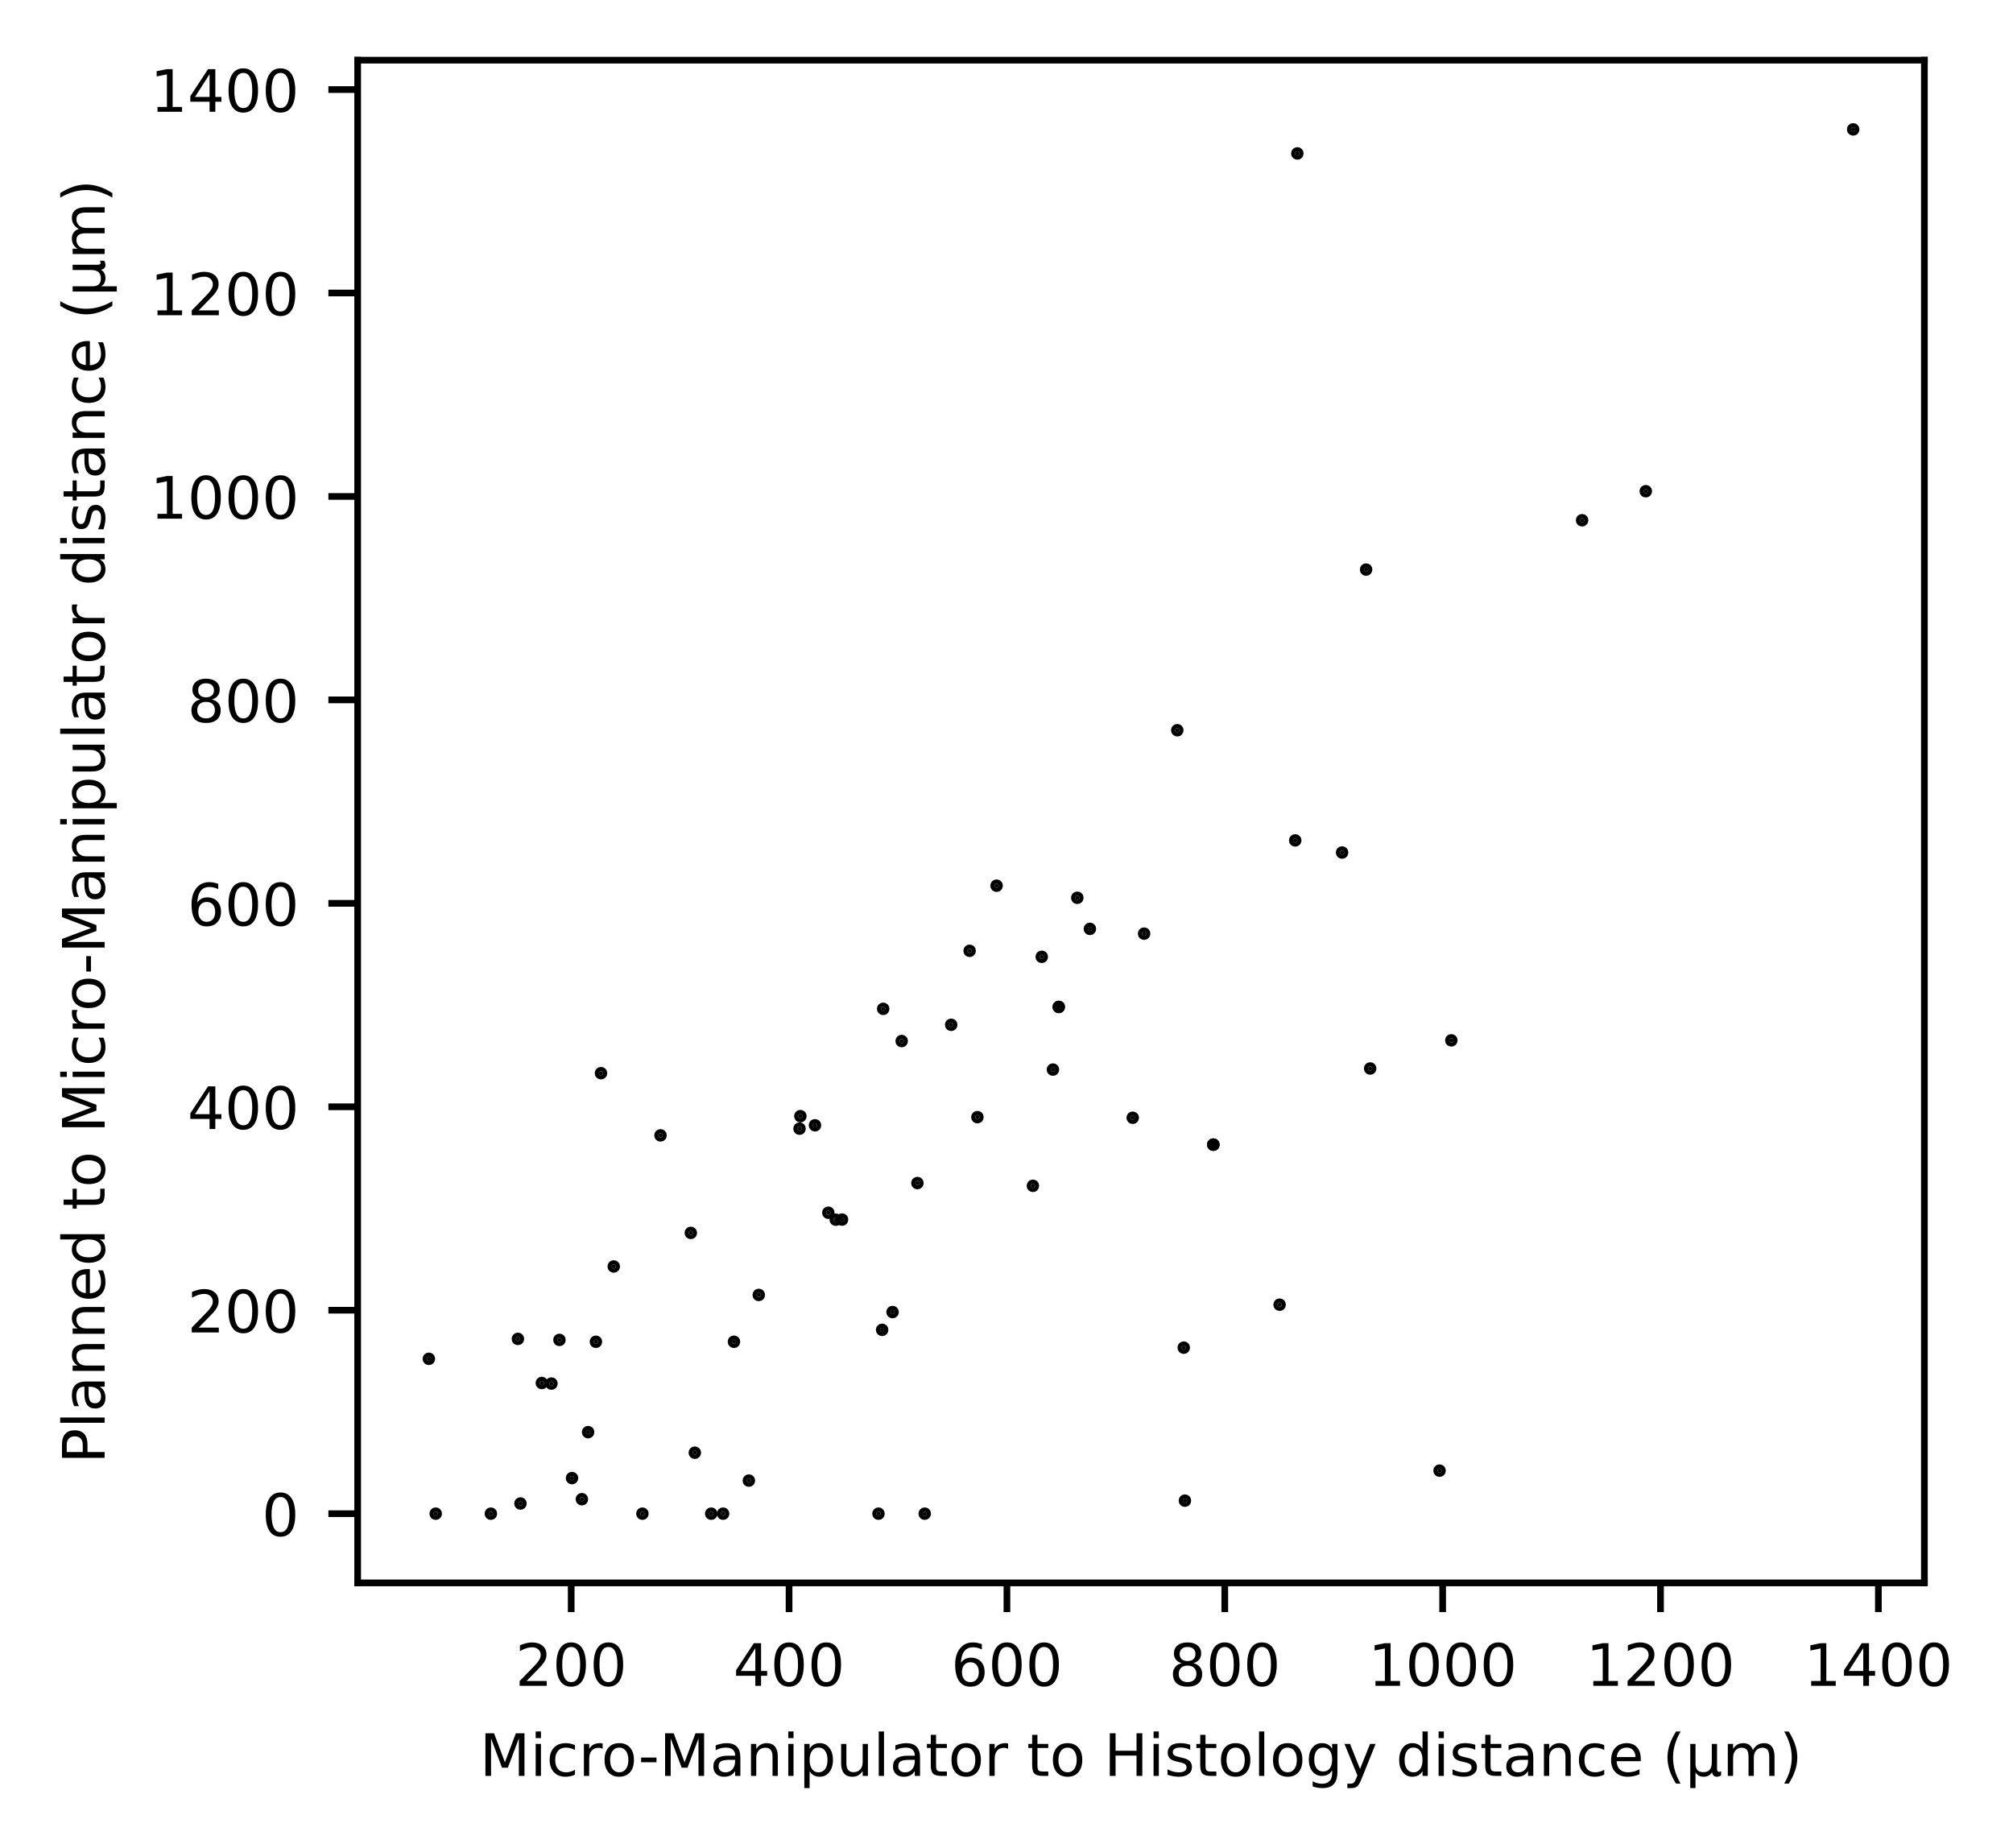 <?xml version="1.0" encoding="utf-8" standalone="no"?>
<!DOCTYPE svg PUBLIC "-//W3C//DTD SVG 1.1//EN"
  "http://www.w3.org/Graphics/SVG/1.1/DTD/svg11.dtd">
<!-- Created with matplotlib (https://matplotlib.org/) -->
<svg height="221.124pt" version="1.1" viewBox="0 0 240.842 221.124" width="240.842pt" xmlns="http://www.w3.org/2000/svg" xmlns:xlink="http://www.w3.org/1999/xlink">
 <defs>
  <style type="text/css">*{stroke-linecap:butt;stroke-linejoin:round;}</style>
 </defs>
 <g id="figure_1">
  <g id="patch_1">
   <path d="M 0 221.124 
L 240.842 221.124 
L 240.842 0 
L 0 0 
z
" style="fill:#ffffff;"/>
  </g>
  <g id="axes_1">
   <g id="patch_2">
    <path d="M 42.79 189.375 
L 230.24 189.375 
L 230.24 7.2 
L 42.79 7.2 
z
" style="fill:#ffffff;"/>
   </g>
   <g id="PathCollection_1">
    <defs>
     <path d="M 0 0.25 
C 0.066 0.25 0.13 0.224 0.177 0.177 
C 0.224 0.13 0.25 0.066 0.25 0 
C 0.25 -0.066 0.224 -0.13 0.177 -0.177 
C 0.13 -0.224 0.066 -0.25 0 -0.25 
C -0.066 -0.25 -0.13 -0.224 -0.177 -0.177 
C -0.224 -0.13 -0.25 -0.066 -0.25 0 
C -0.25 0.066 -0.224 0.13 -0.177 0.177 
C -0.13 0.224 -0.066 0.25 0 0.25 
z
" id="mc063e31caa" style="stroke:#000000;"/>
    </defs>
    <g clip-path="url(#pee5747eafd)">
     <use style="stroke:#000000;" x="100.745" xlink:href="#mc063e31caa" y="145.91"/>
     <use style="stroke:#000000;" x="69.619" xlink:href="#mc063e31caa" y="179.363"/>
     <use style="stroke:#000000;" x="135.524" xlink:href="#mc063e31caa" y="133.727"/>
     <use style="stroke:#000000;" x="51.31" xlink:href="#mc063e31caa" y="162.567"/>
     <use style="stroke:#000000;" x="89.596" xlink:href="#mc063e31caa" y="177.137"/>
     <use style="stroke:#000000;" x="70.363" xlink:href="#mc063e31caa" y="171.34"/>
     <use style="stroke:#000000;" x="172.233" xlink:href="#mc063e31caa" y="175.945"/>
     <use style="stroke:#000000;" x="58.73" xlink:href="#mc063e31caa" y="181.094"/>
     <use style="stroke:#000000;" x="73.43" xlink:href="#mc063e31caa" y="151.521"/>
     <use style="stroke:#000000;" x="66.934" xlink:href="#mc063e31caa" y="160.304"/>
     <use style="stroke:#000000;" x="173.643" xlink:href="#mc063e31caa" y="124.467"/>
     <use style="stroke:#000000;" x="116.94" xlink:href="#mc063e31caa" y="133.654"/>
     <use style="stroke:#000000;" x="95.759" xlink:href="#mc063e31caa" y="133.536"/>
     <use style="stroke:#000000;" x="110.637" xlink:href="#mc063e31caa" y="181.094"/>
     <use style="stroke:#000000;" x="105.105" xlink:href="#mc063e31caa" y="181.094"/>
     <use style="stroke:#000000;" x="160.573" xlink:href="#mc063e31caa" y="101.996"/>
     <use style="stroke:#000000;" x="86.513" xlink:href="#mc063e31caa" y="181.094"/>
     <use style="stroke:#000000;" x="90.781" xlink:href="#mc063e31caa" y="154.924"/>
     <use style="stroke:#000000;" x="64.826" xlink:href="#mc063e31caa" y="165.461"/>
     <use style="stroke:#000000;" x="189.288" xlink:href="#mc063e31caa" y="62.243"/>
     <use style="stroke:#000000;" x="65.976" xlink:href="#mc063e31caa" y="165.529"/>
     <use style="stroke:#000000;" x="155.22" xlink:href="#mc063e31caa" y="18.357"/>
     <use style="stroke:#000000;" x="62.269" xlink:href="#mc063e31caa" y="179.877"/>
     <use style="stroke:#000000;" x="136.885" xlink:href="#mc063e31caa" y="111.701"/>
     <use style="stroke:#000000;" x="125.977" xlink:href="#mc063e31caa" y="127.964"/>
     <use style="stroke:#000000;" x="76.859" xlink:href="#mc063e31caa" y="181.094"/>
     <use style="stroke:#000000;" x="113.802" xlink:href="#mc063e31caa" y="122.606"/>
     <use style="stroke:#000000;" x="71.297" xlink:href="#mc063e31caa" y="160.527"/>
     <use style="stroke:#000000;" x="61.965" xlink:href="#mc063e31caa" y="160.184"/>
     <use style="stroke:#000000;" x="97.507" xlink:href="#mc063e31caa" y="134.628"/>
     <use style="stroke:#000000;" x="99.995" xlink:href="#mc063e31caa" y="145.923"/>
     <use style="stroke:#000000;" x="106.788" xlink:href="#mc063e31caa" y="156.973"/>
     <use style="stroke:#000000;" x="105.667" xlink:href="#mc063e31caa" y="120.696"/>
     <use style="stroke:#000000;" x="82.649" xlink:href="#mc063e31caa" y="147.503"/>
     <use style="stroke:#000000;" x="116.009" xlink:href="#mc063e31caa" y="113.753"/>
     <use style="stroke:#000000;" x="145.166" xlink:href="#mc063e31caa" y="136.944"/>
     <use style="stroke:#000000;" x="145.166" xlink:href="#mc063e31caa" y="136.944"/>
     <use style="stroke:#000000;" x="145.166" xlink:href="#mc063e31caa" y="136.944"/>
     <use style="stroke:#000000;" x="128.892" xlink:href="#mc063e31caa" y="107.41"/>
     <use style="stroke:#000000;" x="221.719" xlink:href="#mc063e31caa" y="15.481"/>
     <use style="stroke:#000000;" x="105.541" xlink:href="#mc063e31caa" y="159.1"/>
     <use style="stroke:#000000;" x="85.093" xlink:href="#mc063e31caa" y="181.094"/>
     <use style="stroke:#000000;" x="52.129" xlink:href="#mc063e31caa" y="181.094"/>
     <use style="stroke:#000000;" x="154.965" xlink:href="#mc063e31caa" y="100.547"/>
     <use style="stroke:#000000;" x="119.237" xlink:href="#mc063e31caa" y="105.962"/>
     <use style="stroke:#000000;" x="163.446" xlink:href="#mc063e31caa" y="68.145"/>
     <use style="stroke:#000000;" x="141.767" xlink:href="#mc063e31caa" y="179.536"/>
     <use style="stroke:#000000;" x="87.813" xlink:href="#mc063e31caa" y="160.527"/>
     <use style="stroke:#000000;" x="71.905" xlink:href="#mc063e31caa" y="128.394"/>
     <use style="stroke:#000000;" x="163.93" xlink:href="#mc063e31caa" y="127.834"/>
     <use style="stroke:#000000;" x="196.907" xlink:href="#mc063e31caa" y="58.768"/>
     <use style="stroke:#000000;" x="130.398" xlink:href="#mc063e31caa" y="111.129"/>
     <use style="stroke:#000000;" x="153.094" xlink:href="#mc063e31caa" y="156.092"/>
     <use style="stroke:#000000;" x="95.659" xlink:href="#mc063e31caa" y="135.031"/>
     <use style="stroke:#000000;" x="83.131" xlink:href="#mc063e31caa" y="173.8"/>
     <use style="stroke:#000000;" x="68.438" xlink:href="#mc063e31caa" y="176.837"/>
     <use style="stroke:#000000;" x="141.626" xlink:href="#mc063e31caa" y="161.232"/>
     <use style="stroke:#000000;" x="140.855" xlink:href="#mc063e31caa" y="87.365"/>
     <use style="stroke:#000000;" x="99.105" xlink:href="#mc063e31caa" y="145.089"/>
     <use style="stroke:#000000;" x="123.581" xlink:href="#mc063e31caa" y="141.871"/>
     <use style="stroke:#000000;" x="109.763" xlink:href="#mc063e31caa" y="141.539"/>
     <use style="stroke:#000000;" x="79.025" xlink:href="#mc063e31caa" y="135.833"/>
     <use style="stroke:#000000;" x="126.674" xlink:href="#mc063e31caa" y="120.469"/>
     <use style="stroke:#000000;" x="126.674" xlink:href="#mc063e31caa" y="120.469"/>
     <use style="stroke:#000000;" x="124.637" xlink:href="#mc063e31caa" y="114.472"/>
     <use style="stroke:#000000;" x="107.881" xlink:href="#mc063e31caa" y="124.551"/>
    </g>
   </g>
   <g id="matplotlib.axis_1">
    <g id="xtick_1">
     <g id="line2d_1">
      <defs>
       <path d="M 0 0 
L 0 3.5 
" id="m3df511c86e" style="stroke:#000000;stroke-width:0.8;"/>
      </defs>
      <g>
       <use style="stroke:#000000;stroke-width:0.8;" x="68.34" xlink:href="#m3df511c86e" y="189.375"/>
      </g>
     </g>
     <g id="text_1">
      <!-- 200 -->
      <g transform="translate(61.659 201.694)scale(0.07 -0.07)">
       <defs>
        <path d="M 19.188 8.297 
L 53.609 8.297 
L 53.609 0 
L 7.328 0 
L 7.328 8.297 
Q 12.938 14.109 22.625 23.891 
Q 32.328 33.688 34.812 36.531 
Q 39.547 41.844 41.422 45.531 
Q 43.312 49.219 43.312 52.781 
Q 43.312 58.594 39.234 62.25 
Q 35.156 65.922 28.609 65.922 
Q 23.969 65.922 18.812 64.312 
Q 13.672 62.703 7.812 59.422 
L 7.812 69.391 
Q 13.766 71.781 18.938 73 
Q 24.125 74.219 28.422 74.219 
Q 39.75 74.219 46.484 68.547 
Q 53.219 62.891 53.219 53.422 
Q 53.219 48.922 51.531 44.891 
Q 49.859 40.875 45.406 35.406 
Q 44.188 33.984 37.641 27.219 
Q 31.109 20.453 19.188 8.297 
z
" id="DejaVuSans-50"/>
        <path d="M 31.781 66.406 
Q 24.172 66.406 20.328 58.906 
Q 16.5 51.422 16.5 36.375 
Q 16.5 21.391 20.328 13.891 
Q 24.172 6.391 31.781 6.391 
Q 39.453 6.391 43.281 13.891 
Q 47.125 21.391 47.125 36.375 
Q 47.125 51.422 43.281 58.906 
Q 39.453 66.406 31.781 66.406 
z
M 31.781 74.219 
Q 44.047 74.219 50.516 64.516 
Q 56.984 54.828 56.984 36.375 
Q 56.984 17.969 50.516 8.266 
Q 44.047 -1.422 31.781 -1.422 
Q 19.531 -1.422 13.062 8.266 
Q 6.594 17.969 6.594 36.375 
Q 6.594 54.828 13.062 64.516 
Q 19.531 74.219 31.781 74.219 
z
" id="DejaVuSans-48"/>
       </defs>
       <use xlink:href="#DejaVuSans-50"/>
       <use x="63.623" xlink:href="#DejaVuSans-48"/>
       <use x="127.246" xlink:href="#DejaVuSans-48"/>
      </g>
     </g>
    </g>
    <g id="xtick_2">
     <g id="line2d_2">
      <g>
       <use style="stroke:#000000;stroke-width:0.8;" x="94.406" xlink:href="#m3df511c86e" y="189.375"/>
      </g>
     </g>
     <g id="text_2">
      <!-- 400 -->
      <g transform="translate(87.725 201.694)scale(0.07 -0.07)">
       <defs>
        <path d="M 37.797 64.312 
L 12.891 25.391 
L 37.797 25.391 
z
M 35.203 72.906 
L 47.609 72.906 
L 47.609 25.391 
L 58.016 25.391 
L 58.016 17.188 
L 47.609 17.188 
L 47.609 0 
L 37.797 0 
L 37.797 17.188 
L 4.891 17.188 
L 4.891 26.703 
z
" id="DejaVuSans-52"/>
       </defs>
       <use xlink:href="#DejaVuSans-52"/>
       <use x="63.623" xlink:href="#DejaVuSans-48"/>
       <use x="127.246" xlink:href="#DejaVuSans-48"/>
      </g>
     </g>
    </g>
    <g id="xtick_3">
     <g id="line2d_3">
      <g>
       <use style="stroke:#000000;stroke-width:0.8;" x="120.472" xlink:href="#m3df511c86e" y="189.375"/>
      </g>
     </g>
     <g id="text_3">
      <!-- 600 -->
      <g transform="translate(113.791 201.694)scale(0.07 -0.07)">
       <defs>
        <path d="M 33.016 40.375 
Q 26.375 40.375 22.484 35.828 
Q 18.609 31.297 18.609 23.391 
Q 18.609 15.531 22.484 10.953 
Q 26.375 6.391 33.016 6.391 
Q 39.656 6.391 43.531 10.953 
Q 47.406 15.531 47.406 23.391 
Q 47.406 31.297 43.531 35.828 
Q 39.656 40.375 33.016 40.375 
z
M 52.594 71.297 
L 52.594 62.312 
Q 48.875 64.062 45.094 64.984 
Q 41.312 65.922 37.594 65.922 
Q 27.828 65.922 22.672 59.328 
Q 17.531 52.734 16.797 39.406 
Q 19.672 43.656 24.016 45.922 
Q 28.375 48.188 33.594 48.188 
Q 44.578 48.188 50.953 41.516 
Q 57.328 34.859 57.328 23.391 
Q 57.328 12.156 50.688 5.359 
Q 44.047 -1.422 33.016 -1.422 
Q 20.359 -1.422 13.672 8.266 
Q 6.984 17.969 6.984 36.375 
Q 6.984 53.656 15.188 63.938 
Q 23.391 74.219 37.203 74.219 
Q 40.922 74.219 44.703 73.484 
Q 48.484 72.75 52.594 71.297 
z
" id="DejaVuSans-54"/>
       </defs>
       <use xlink:href="#DejaVuSans-54"/>
       <use x="63.623" xlink:href="#DejaVuSans-48"/>
       <use x="127.246" xlink:href="#DejaVuSans-48"/>
      </g>
     </g>
    </g>
    <g id="xtick_4">
     <g id="line2d_4">
      <g>
       <use style="stroke:#000000;stroke-width:0.8;" x="146.537" xlink:href="#m3df511c86e" y="189.375"/>
      </g>
     </g>
     <g id="text_4">
      <!-- 800 -->
      <g transform="translate(139.857 201.694)scale(0.07 -0.07)">
       <defs>
        <path d="M 31.781 34.625 
Q 24.75 34.625 20.719 30.859 
Q 16.703 27.094 16.703 20.516 
Q 16.703 13.922 20.719 10.156 
Q 24.75 6.391 31.781 6.391 
Q 38.812 6.391 42.859 10.172 
Q 46.922 13.969 46.922 20.516 
Q 46.922 27.094 42.891 30.859 
Q 38.875 34.625 31.781 34.625 
z
M 21.922 38.812 
Q 15.578 40.375 12.031 44.719 
Q 8.5 49.078 8.5 55.328 
Q 8.5 64.062 14.719 69.141 
Q 20.953 74.219 31.781 74.219 
Q 42.672 74.219 48.875 69.141 
Q 55.078 64.062 55.078 55.328 
Q 55.078 49.078 51.531 44.719 
Q 48 40.375 41.703 38.812 
Q 48.828 37.156 52.797 32.312 
Q 56.781 27.484 56.781 20.516 
Q 56.781 9.906 50.312 4.234 
Q 43.844 -1.422 31.781 -1.422 
Q 19.734 -1.422 13.25 4.234 
Q 6.781 9.906 6.781 20.516 
Q 6.781 27.484 10.781 32.312 
Q 14.797 37.156 21.922 38.812 
z
M 18.312 54.391 
Q 18.312 48.734 21.844 45.562 
Q 25.391 42.391 31.781 42.391 
Q 38.141 42.391 41.719 45.562 
Q 45.312 48.734 45.312 54.391 
Q 45.312 60.062 41.719 63.234 
Q 38.141 66.406 31.781 66.406 
Q 25.391 66.406 21.844 63.234 
Q 18.312 60.062 18.312 54.391 
z
" id="DejaVuSans-56"/>
       </defs>
       <use xlink:href="#DejaVuSans-56"/>
       <use x="63.623" xlink:href="#DejaVuSans-48"/>
       <use x="127.246" xlink:href="#DejaVuSans-48"/>
      </g>
     </g>
    </g>
    <g id="xtick_5">
     <g id="line2d_5">
      <g>
       <use style="stroke:#000000;stroke-width:0.8;" x="172.603" xlink:href="#m3df511c86e" y="189.375"/>
      </g>
     </g>
     <g id="text_5">
      <!-- 1000 -->
      <g transform="translate(163.696 201.694)scale(0.07 -0.07)">
       <defs>
        <path d="M 12.406 8.297 
L 28.516 8.297 
L 28.516 63.922 
L 10.984 60.406 
L 10.984 69.391 
L 28.422 72.906 
L 38.281 72.906 
L 38.281 8.297 
L 54.391 8.297 
L 54.391 0 
L 12.406 0 
z
" id="DejaVuSans-49"/>
       </defs>
       <use xlink:href="#DejaVuSans-49"/>
       <use x="63.623" xlink:href="#DejaVuSans-48"/>
       <use x="127.246" xlink:href="#DejaVuSans-48"/>
       <use x="190.869" xlink:href="#DejaVuSans-48"/>
      </g>
     </g>
    </g>
    <g id="xtick_6">
     <g id="line2d_6">
      <g>
       <use style="stroke:#000000;stroke-width:0.8;" x="198.669" xlink:href="#m3df511c86e" y="189.375"/>
      </g>
     </g>
     <g id="text_6">
      <!-- 1200 -->
      <g transform="translate(189.761 201.694)scale(0.07 -0.07)">
       <use xlink:href="#DejaVuSans-49"/>
       <use x="63.623" xlink:href="#DejaVuSans-50"/>
       <use x="127.246" xlink:href="#DejaVuSans-48"/>
       <use x="190.869" xlink:href="#DejaVuSans-48"/>
      </g>
     </g>
    </g>
    <g id="xtick_7">
     <g id="line2d_7">
      <g>
       <use style="stroke:#000000;stroke-width:0.8;" x="224.735" xlink:href="#m3df511c86e" y="189.375"/>
      </g>
     </g>
     <g id="text_7">
      <!-- 1400 -->
      <g transform="translate(215.827 201.694)scale(0.07 -0.07)">
       <use xlink:href="#DejaVuSans-49"/>
       <use x="63.623" xlink:href="#DejaVuSans-52"/>
       <use x="127.246" xlink:href="#DejaVuSans-48"/>
       <use x="190.869" xlink:href="#DejaVuSans-48"/>
      </g>
     </g>
    </g>
    <g id="text_8">
     <!-- Micro-Manipulator to Histology distance (µm) -->
     <g transform="translate(57.393 212.469)scale(0.07 -0.07)">
      <defs>
       <path d="M 9.812 72.906 
L 24.516 72.906 
L 43.109 23.297 
L 61.812 72.906 
L 76.516 72.906 
L 76.516 0 
L 66.891 0 
L 66.891 64.016 
L 48.094 14.016 
L 38.188 14.016 
L 19.391 64.016 
L 19.391 0 
L 9.812 0 
z
" id="DejaVuSans-77"/>
       <path d="M 9.422 54.688 
L 18.406 54.688 
L 18.406 0 
L 9.422 0 
z
M 9.422 75.984 
L 18.406 75.984 
L 18.406 64.594 
L 9.422 64.594 
z
" id="DejaVuSans-105"/>
       <path d="M 48.781 52.594 
L 48.781 44.188 
Q 44.969 46.297 41.141 47.344 
Q 37.312 48.391 33.406 48.391 
Q 24.656 48.391 19.812 42.844 
Q 14.984 37.312 14.984 27.297 
Q 14.984 17.281 19.812 11.734 
Q 24.656 6.203 33.406 6.203 
Q 37.312 6.203 41.141 7.25 
Q 44.969 8.297 48.781 10.406 
L 48.781 2.094 
Q 45.016 0.344 40.984 -0.531 
Q 36.969 -1.422 32.422 -1.422 
Q 20.062 -1.422 12.781 6.344 
Q 5.516 14.109 5.516 27.297 
Q 5.516 40.672 12.859 48.328 
Q 20.219 56 33.016 56 
Q 37.156 56 41.109 55.141 
Q 45.062 54.297 48.781 52.594 
z
" id="DejaVuSans-99"/>
       <path d="M 41.109 46.297 
Q 39.594 47.172 37.812 47.578 
Q 36.031 48 33.891 48 
Q 26.266 48 22.188 43.047 
Q 18.109 38.094 18.109 28.812 
L 18.109 0 
L 9.078 0 
L 9.078 54.688 
L 18.109 54.688 
L 18.109 46.188 
Q 20.953 51.172 25.484 53.578 
Q 30.031 56 36.531 56 
Q 37.453 56 38.578 55.875 
Q 39.703 55.766 41.062 55.516 
z
" id="DejaVuSans-114"/>
       <path d="M 30.609 48.391 
Q 23.391 48.391 19.188 42.75 
Q 14.984 37.109 14.984 27.297 
Q 14.984 17.484 19.156 11.844 
Q 23.344 6.203 30.609 6.203 
Q 37.797 6.203 41.984 11.859 
Q 46.188 17.531 46.188 27.297 
Q 46.188 37.016 41.984 42.703 
Q 37.797 48.391 30.609 48.391 
z
M 30.609 56 
Q 42.328 56 49.016 48.375 
Q 55.719 40.766 55.719 27.297 
Q 55.719 13.875 49.016 6.219 
Q 42.328 -1.422 30.609 -1.422 
Q 18.844 -1.422 12.172 6.219 
Q 5.516 13.875 5.516 27.297 
Q 5.516 40.766 12.172 48.375 
Q 18.844 56 30.609 56 
z
" id="DejaVuSans-111"/>
       <path d="M 4.891 31.391 
L 31.203 31.391 
L 31.203 23.391 
L 4.891 23.391 
z
" id="DejaVuSans-45"/>
       <path d="M 34.281 27.484 
Q 23.391 27.484 19.188 25 
Q 14.984 22.516 14.984 16.5 
Q 14.984 11.719 18.141 8.906 
Q 21.297 6.109 26.703 6.109 
Q 34.188 6.109 38.703 11.406 
Q 43.219 16.703 43.219 25.484 
L 43.219 27.484 
z
M 52.203 31.203 
L 52.203 0 
L 43.219 0 
L 43.219 8.297 
Q 40.141 3.328 35.547 0.953 
Q 30.953 -1.422 24.312 -1.422 
Q 15.922 -1.422 10.953 3.297 
Q 6 8.016 6 15.922 
Q 6 25.141 12.172 29.828 
Q 18.359 34.516 30.609 34.516 
L 43.219 34.516 
L 43.219 35.406 
Q 43.219 41.609 39.141 45 
Q 35.062 48.391 27.688 48.391 
Q 23 48.391 18.547 47.266 
Q 14.109 46.141 10.016 43.891 
L 10.016 52.203 
Q 14.938 54.109 19.578 55.047 
Q 24.219 56 28.609 56 
Q 40.484 56 46.344 49.844 
Q 52.203 43.703 52.203 31.203 
z
" id="DejaVuSans-97"/>
       <path d="M 54.891 33.016 
L 54.891 0 
L 45.906 0 
L 45.906 32.719 
Q 45.906 40.484 42.875 44.328 
Q 39.844 48.188 33.797 48.188 
Q 26.516 48.188 22.312 43.547 
Q 18.109 38.922 18.109 30.906 
L 18.109 0 
L 9.078 0 
L 9.078 54.688 
L 18.109 54.688 
L 18.109 46.188 
Q 21.344 51.125 25.703 53.562 
Q 30.078 56 35.797 56 
Q 45.219 56 50.047 50.172 
Q 54.891 44.344 54.891 33.016 
z
" id="DejaVuSans-110"/>
       <path d="M 18.109 8.203 
L 18.109 -20.797 
L 9.078 -20.797 
L 9.078 54.688 
L 18.109 54.688 
L 18.109 46.391 
Q 20.953 51.266 25.266 53.625 
Q 29.594 56 35.594 56 
Q 45.562 56 51.781 48.094 
Q 58.016 40.188 58.016 27.297 
Q 58.016 14.406 51.781 6.484 
Q 45.562 -1.422 35.594 -1.422 
Q 29.594 -1.422 25.266 0.953 
Q 20.953 3.328 18.109 8.203 
z
M 48.688 27.297 
Q 48.688 37.203 44.609 42.844 
Q 40.531 48.484 33.406 48.484 
Q 26.266 48.484 22.188 42.844 
Q 18.109 37.203 18.109 27.297 
Q 18.109 17.391 22.188 11.75 
Q 26.266 6.109 33.406 6.109 
Q 40.531 6.109 44.609 11.75 
Q 48.688 17.391 48.688 27.297 
z
" id="DejaVuSans-112"/>
       <path d="M 8.5 21.578 
L 8.5 54.688 
L 17.484 54.688 
L 17.484 21.922 
Q 17.484 14.156 20.5 10.266 
Q 23.531 6.391 29.594 6.391 
Q 36.859 6.391 41.078 11.031 
Q 45.312 15.672 45.312 23.688 
L 45.312 54.688 
L 54.297 54.688 
L 54.297 0 
L 45.312 0 
L 45.312 8.406 
Q 42.047 3.422 37.719 1 
Q 33.406 -1.422 27.688 -1.422 
Q 18.266 -1.422 13.375 4.438 
Q 8.5 10.297 8.5 21.578 
z
M 31.109 56 
z
" id="DejaVuSans-117"/>
       <path d="M 9.422 75.984 
L 18.406 75.984 
L 18.406 0 
L 9.422 0 
z
" id="DejaVuSans-108"/>
       <path d="M 18.312 70.219 
L 18.312 54.688 
L 36.812 54.688 
L 36.812 47.703 
L 18.312 47.703 
L 18.312 18.016 
Q 18.312 11.328 20.141 9.422 
Q 21.969 7.516 27.594 7.516 
L 36.812 7.516 
L 36.812 0 
L 27.594 0 
Q 17.188 0 13.234 3.875 
Q 9.281 7.766 9.281 18.016 
L 9.281 47.703 
L 2.688 47.703 
L 2.688 54.688 
L 9.281 54.688 
L 9.281 70.219 
z
" id="DejaVuSans-116"/>
       <path id="DejaVuSans-32"/>
       <path d="M 9.812 72.906 
L 19.672 72.906 
L 19.672 43.016 
L 55.516 43.016 
L 55.516 72.906 
L 65.375 72.906 
L 65.375 0 
L 55.516 0 
L 55.516 34.719 
L 19.672 34.719 
L 19.672 0 
L 9.812 0 
z
" id="DejaVuSans-72"/>
       <path d="M 44.281 53.078 
L 44.281 44.578 
Q 40.484 46.531 36.375 47.5 
Q 32.281 48.484 27.875 48.484 
Q 21.188 48.484 17.844 46.438 
Q 14.5 44.391 14.5 40.281 
Q 14.5 37.156 16.891 35.375 
Q 19.281 33.594 26.516 31.984 
L 29.594 31.297 
Q 39.156 29.25 43.188 25.516 
Q 47.219 21.781 47.219 15.094 
Q 47.219 7.469 41.188 3.016 
Q 35.156 -1.422 24.609 -1.422 
Q 20.219 -1.422 15.453 -0.562 
Q 10.688 0.297 5.422 2 
L 5.422 11.281 
Q 10.406 8.688 15.234 7.391 
Q 20.062 6.109 24.812 6.109 
Q 31.156 6.109 34.562 8.281 
Q 37.984 10.453 37.984 14.406 
Q 37.984 18.062 35.516 20.016 
Q 33.062 21.969 24.703 23.781 
L 21.578 24.516 
Q 13.234 26.266 9.516 29.906 
Q 5.812 33.547 5.812 39.891 
Q 5.812 47.609 11.281 51.797 
Q 16.75 56 26.812 56 
Q 31.781 56 36.172 55.266 
Q 40.578 54.547 44.281 53.078 
z
" id="DejaVuSans-115"/>
       <path d="M 45.406 27.984 
Q 45.406 37.75 41.375 43.109 
Q 37.359 48.484 30.078 48.484 
Q 22.859 48.484 18.828 43.109 
Q 14.797 37.75 14.797 27.984 
Q 14.797 18.266 18.828 12.891 
Q 22.859 7.516 30.078 7.516 
Q 37.359 7.516 41.375 12.891 
Q 45.406 18.266 45.406 27.984 
z
M 54.391 6.781 
Q 54.391 -7.172 48.188 -13.984 
Q 42 -20.797 29.203 -20.797 
Q 24.469 -20.797 20.266 -20.094 
Q 16.062 -19.391 12.109 -17.922 
L 12.109 -9.188 
Q 16.062 -11.328 19.922 -12.344 
Q 23.781 -13.375 27.781 -13.375 
Q 36.625 -13.375 41.016 -8.766 
Q 45.406 -4.156 45.406 5.172 
L 45.406 9.625 
Q 42.625 4.781 38.281 2.391 
Q 33.938 0 27.875 0 
Q 17.828 0 11.672 7.656 
Q 5.516 15.328 5.516 27.984 
Q 5.516 40.672 11.672 48.328 
Q 17.828 56 27.875 56 
Q 33.938 56 38.281 53.609 
Q 42.625 51.219 45.406 46.391 
L 45.406 54.688 
L 54.391 54.688 
z
" id="DejaVuSans-103"/>
       <path d="M 32.172 -5.078 
Q 28.375 -14.844 24.75 -17.812 
Q 21.141 -20.797 15.094 -20.797 
L 7.906 -20.797 
L 7.906 -13.281 
L 13.188 -13.281 
Q 16.891 -13.281 18.938 -11.516 
Q 21 -9.766 23.484 -3.219 
L 25.094 0.875 
L 2.984 54.688 
L 12.5 54.688 
L 29.594 11.922 
L 46.688 54.688 
L 56.203 54.688 
z
" id="DejaVuSans-121"/>
       <path d="M 45.406 46.391 
L 45.406 75.984 
L 54.391 75.984 
L 54.391 0 
L 45.406 0 
L 45.406 8.203 
Q 42.578 3.328 38.25 0.953 
Q 33.938 -1.422 27.875 -1.422 
Q 17.969 -1.422 11.734 6.484 
Q 5.516 14.406 5.516 27.297 
Q 5.516 40.188 11.734 48.094 
Q 17.969 56 27.875 56 
Q 33.938 56 38.25 53.625 
Q 42.578 51.266 45.406 46.391 
z
M 14.797 27.297 
Q 14.797 17.391 18.875 11.75 
Q 22.953 6.109 30.078 6.109 
Q 37.203 6.109 41.297 11.75 
Q 45.406 17.391 45.406 27.297 
Q 45.406 37.203 41.297 42.844 
Q 37.203 48.484 30.078 48.484 
Q 22.953 48.484 18.875 42.844 
Q 14.797 37.203 14.797 27.297 
z
" id="DejaVuSans-100"/>
       <path d="M 56.203 29.594 
L 56.203 25.203 
L 14.891 25.203 
Q 15.484 15.922 20.484 11.062 
Q 25.484 6.203 34.422 6.203 
Q 39.594 6.203 44.453 7.469 
Q 49.312 8.734 54.109 11.281 
L 54.109 2.781 
Q 49.266 0.734 44.188 -0.344 
Q 39.109 -1.422 33.891 -1.422 
Q 20.797 -1.422 13.156 6.188 
Q 5.516 13.812 5.516 26.812 
Q 5.516 40.234 12.766 48.109 
Q 20.016 56 32.328 56 
Q 43.359 56 49.781 48.891 
Q 56.203 41.797 56.203 29.594 
z
M 47.219 32.234 
Q 47.125 39.594 43.094 43.984 
Q 39.062 48.391 32.422 48.391 
Q 24.906 48.391 20.391 44.141 
Q 15.875 39.891 15.188 32.172 
z
" id="DejaVuSans-101"/>
       <path d="M 31 75.875 
Q 24.469 64.656 21.281 53.656 
Q 18.109 42.672 18.109 31.391 
Q 18.109 20.125 21.312 9.062 
Q 24.516 -2 31 -13.188 
L 23.188 -13.188 
Q 15.875 -1.703 12.234 9.375 
Q 8.594 20.453 8.594 31.391 
Q 8.594 42.281 12.203 53.312 
Q 15.828 64.359 23.188 75.875 
z
" id="DejaVuSans-40"/>
       <path d="M 8.5 -20.797 
L 8.5 54.688 
L 17.484 54.688 
L 17.484 20.703 
Q 17.484 13.625 20.844 10 
Q 24.219 6.391 30.812 6.391 
Q 38.031 6.391 41.672 10.484 
Q 45.312 14.594 45.312 22.797 
L 45.312 54.688 
L 54.297 54.688 
L 54.297 12.594 
Q 54.297 9.672 55.141 8.281 
Q 56 6.891 57.812 6.891 
Q 58.25 6.891 59.031 7.156 
Q 59.812 7.422 61.188 8.016 
L 61.188 0.781 
Q 59.188 -0.344 57.391 -0.875 
Q 55.609 -1.422 53.906 -1.422 
Q 50.531 -1.422 48.531 0.484 
Q 46.531 2.391 45.797 6.297 
Q 43.359 2.438 39.812 0.5 
Q 36.281 -1.422 31.5 -1.422 
Q 26.516 -1.422 23.016 0.484 
Q 19.531 2.391 17.484 6.203 
L 17.484 -20.797 
z
" id="DejaVuSans-181"/>
       <path d="M 52 44.188 
Q 55.375 50.25 60.062 53.125 
Q 64.75 56 71.094 56 
Q 79.641 56 84.281 50.016 
Q 88.922 44.047 88.922 33.016 
L 88.922 0 
L 79.891 0 
L 79.891 32.719 
Q 79.891 40.578 77.094 44.375 
Q 74.312 48.188 68.609 48.188 
Q 61.625 48.188 57.562 43.547 
Q 53.516 38.922 53.516 30.906 
L 53.516 0 
L 44.484 0 
L 44.484 32.719 
Q 44.484 40.625 41.703 44.406 
Q 38.922 48.188 33.109 48.188 
Q 26.219 48.188 22.156 43.531 
Q 18.109 38.875 18.109 30.906 
L 18.109 0 
L 9.078 0 
L 9.078 54.688 
L 18.109 54.688 
L 18.109 46.188 
Q 21.188 51.219 25.484 53.609 
Q 29.781 56 35.688 56 
Q 41.656 56 45.828 52.969 
Q 50 49.953 52 44.188 
z
" id="DejaVuSans-109"/>
       <path d="M 8.016 75.875 
L 15.828 75.875 
Q 23.141 64.359 26.781 53.312 
Q 30.422 42.281 30.422 31.391 
Q 30.422 20.453 26.781 9.375 
Q 23.141 -1.703 15.828 -13.188 
L 8.016 -13.188 
Q 14.5 -2 17.703 9.062 
Q 20.906 20.125 20.906 31.391 
Q 20.906 42.672 17.703 53.656 
Q 14.5 64.656 8.016 75.875 
z
" id="DejaVuSans-41"/>
      </defs>
      <use xlink:href="#DejaVuSans-77"/>
      <use x="86.279" xlink:href="#DejaVuSans-105"/>
      <use x="114.062" xlink:href="#DejaVuSans-99"/>
      <use x="169.043" xlink:href="#DejaVuSans-114"/>
      <use x="207.906" xlink:href="#DejaVuSans-111"/>
      <use x="270.963" xlink:href="#DejaVuSans-45"/>
      <use x="307.047" xlink:href="#DejaVuSans-77"/>
      <use x="393.326" xlink:href="#DejaVuSans-97"/>
      <use x="454.605" xlink:href="#DejaVuSans-110"/>
      <use x="517.984" xlink:href="#DejaVuSans-105"/>
      <use x="545.768" xlink:href="#DejaVuSans-112"/>
      <use x="609.244" xlink:href="#DejaVuSans-117"/>
      <use x="672.623" xlink:href="#DejaVuSans-108"/>
      <use x="700.406" xlink:href="#DejaVuSans-97"/>
      <use x="761.686" xlink:href="#DejaVuSans-116"/>
      <use x="800.895" xlink:href="#DejaVuSans-111"/>
      <use x="862.076" xlink:href="#DejaVuSans-114"/>
      <use x="903.189" xlink:href="#DejaVuSans-32"/>
      <use x="934.977" xlink:href="#DejaVuSans-116"/>
      <use x="974.186" xlink:href="#DejaVuSans-111"/>
      <use x="1035.367" xlink:href="#DejaVuSans-32"/>
      <use x="1067.154" xlink:href="#DejaVuSans-72"/>
      <use x="1142.35" xlink:href="#DejaVuSans-105"/>
      <use x="1170.133" xlink:href="#DejaVuSans-115"/>
      <use x="1222.232" xlink:href="#DejaVuSans-116"/>
      <use x="1261.441" xlink:href="#DejaVuSans-111"/>
      <use x="1322.623" xlink:href="#DejaVuSans-108"/>
      <use x="1350.406" xlink:href="#DejaVuSans-111"/>
      <use x="1411.588" xlink:href="#DejaVuSans-103"/>
      <use x="1475.064" xlink:href="#DejaVuSans-121"/>
      <use x="1534.244" xlink:href="#DejaVuSans-32"/>
      <use x="1566.031" xlink:href="#DejaVuSans-100"/>
      <use x="1629.508" xlink:href="#DejaVuSans-105"/>
      <use x="1657.291" xlink:href="#DejaVuSans-115"/>
      <use x="1709.391" xlink:href="#DejaVuSans-116"/>
      <use x="1748.6" xlink:href="#DejaVuSans-97"/>
      <use x="1809.879" xlink:href="#DejaVuSans-110"/>
      <use x="1873.258" xlink:href="#DejaVuSans-99"/>
      <use x="1928.238" xlink:href="#DejaVuSans-101"/>
      <use x="1989.762" xlink:href="#DejaVuSans-32"/>
      <use x="2021.549" xlink:href="#DejaVuSans-40"/>
      <use x="2060.562" xlink:href="#DejaVuSans-181"/>
      <use x="2124.186" xlink:href="#DejaVuSans-109"/>
      <use x="2221.598" xlink:href="#DejaVuSans-41"/>
     </g>
    </g>
   </g>
   <g id="matplotlib.axis_2">
    <g id="ytick_1">
     <g id="line2d_8">
      <defs>
       <path d="M 0 0 
L -3.5 0 
" id="m400a4eab2d" style="stroke:#000000;stroke-width:0.8;"/>
      </defs>
      <g>
       <use style="stroke:#000000;stroke-width:0.8;" x="42.79" xlink:href="#m400a4eab2d" y="181.094"/>
      </g>
     </g>
     <g id="text_9">
      <!-- 0 -->
      <g transform="translate(31.336 183.754)scale(0.07 -0.07)">
       <use xlink:href="#DejaVuSans-48"/>
      </g>
     </g>
    </g>
    <g id="ytick_2">
     <g id="line2d_9">
      <g>
       <use style="stroke:#000000;stroke-width:0.8;" x="42.79" xlink:href="#m400a4eab2d" y="156.754"/>
      </g>
     </g>
     <g id="text_10">
      <!-- 200 -->
      <g transform="translate(22.428 159.414)scale(0.07 -0.07)">
       <use xlink:href="#DejaVuSans-50"/>
       <use x="63.623" xlink:href="#DejaVuSans-48"/>
       <use x="127.246" xlink:href="#DejaVuSans-48"/>
      </g>
     </g>
    </g>
    <g id="ytick_3">
     <g id="line2d_10">
      <g>
       <use style="stroke:#000000;stroke-width:0.8;" x="42.79" xlink:href="#m400a4eab2d" y="132.414"/>
      </g>
     </g>
     <g id="text_11">
      <!-- 400 -->
      <g transform="translate(22.428 135.074)scale(0.07 -0.07)">
       <use xlink:href="#DejaVuSans-52"/>
       <use x="63.623" xlink:href="#DejaVuSans-48"/>
       <use x="127.246" xlink:href="#DejaVuSans-48"/>
      </g>
     </g>
    </g>
    <g id="ytick_4">
     <g id="line2d_11">
      <g>
       <use style="stroke:#000000;stroke-width:0.8;" x="42.79" xlink:href="#m400a4eab2d" y="108.074"/>
      </g>
     </g>
     <g id="text_12">
      <!-- 600 -->
      <g transform="translate(22.428 110.734)scale(0.07 -0.07)">
       <use xlink:href="#DejaVuSans-54"/>
       <use x="63.623" xlink:href="#DejaVuSans-48"/>
       <use x="127.246" xlink:href="#DejaVuSans-48"/>
      </g>
     </g>
    </g>
    <g id="ytick_5">
     <g id="line2d_12">
      <g>
       <use style="stroke:#000000;stroke-width:0.8;" x="42.79" xlink:href="#m400a4eab2d" y="83.734"/>
      </g>
     </g>
     <g id="text_13">
      <!-- 800 -->
      <g transform="translate(22.428 86.394)scale(0.07 -0.07)">
       <use xlink:href="#DejaVuSans-56"/>
       <use x="63.623" xlink:href="#DejaVuSans-48"/>
       <use x="127.246" xlink:href="#DejaVuSans-48"/>
      </g>
     </g>
    </g>
    <g id="ytick_6">
     <g id="line2d_13">
      <g>
       <use style="stroke:#000000;stroke-width:0.8;" x="42.79" xlink:href="#m400a4eab2d" y="59.394"/>
      </g>
     </g>
     <g id="text_14">
      <!-- 1000 -->
      <g transform="translate(17.975 62.054)scale(0.07 -0.07)">
       <use xlink:href="#DejaVuSans-49"/>
       <use x="63.623" xlink:href="#DejaVuSans-48"/>
       <use x="127.246" xlink:href="#DejaVuSans-48"/>
       <use x="190.869" xlink:href="#DejaVuSans-48"/>
      </g>
     </g>
    </g>
    <g id="ytick_7">
     <g id="line2d_14">
      <g>
       <use style="stroke:#000000;stroke-width:0.8;" x="42.79" xlink:href="#m400a4eab2d" y="35.054"/>
      </g>
     </g>
     <g id="text_15">
      <!-- 1200 -->
      <g transform="translate(17.975 37.714)scale(0.07 -0.07)">
       <use xlink:href="#DejaVuSans-49"/>
       <use x="63.623" xlink:href="#DejaVuSans-50"/>
       <use x="127.246" xlink:href="#DejaVuSans-48"/>
       <use x="190.869" xlink:href="#DejaVuSans-48"/>
      </g>
     </g>
    </g>
    <g id="ytick_8">
     <g id="line2d_15">
      <g>
       <use style="stroke:#000000;stroke-width:0.8;" x="42.79" xlink:href="#m400a4eab2d" y="10.714"/>
      </g>
     </g>
     <g id="text_16">
      <!-- 1400 -->
      <g transform="translate(17.975 13.373)scale(0.07 -0.07)">
       <use xlink:href="#DejaVuSans-49"/>
       <use x="63.623" xlink:href="#DejaVuSans-52"/>
       <use x="127.246" xlink:href="#DejaVuSans-48"/>
       <use x="190.869" xlink:href="#DejaVuSans-48"/>
      </g>
     </g>
    </g>
    <g id="text_17">
     <!-- Planned to Micro-Manipulator distance (µm) -->
     <g transform="translate(12.519 175.099)rotate(-90)scale(0.07 -0.07)">
      <defs>
       <path d="M 19.672 64.797 
L 19.672 37.406 
L 32.078 37.406 
Q 38.969 37.406 42.719 40.969 
Q 46.484 44.531 46.484 51.125 
Q 46.484 57.672 42.719 61.234 
Q 38.969 64.797 32.078 64.797 
z
M 9.812 72.906 
L 32.078 72.906 
Q 44.344 72.906 50.609 67.359 
Q 56.891 61.812 56.891 51.125 
Q 56.891 40.328 50.609 34.812 
Q 44.344 29.297 32.078 29.297 
L 19.672 29.297 
L 19.672 0 
L 9.812 0 
z
" id="DejaVuSans-80"/>
      </defs>
      <use xlink:href="#DejaVuSans-80"/>
      <use x="60.303" xlink:href="#DejaVuSans-108"/>
      <use x="88.086" xlink:href="#DejaVuSans-97"/>
      <use x="149.365" xlink:href="#DejaVuSans-110"/>
      <use x="212.744" xlink:href="#DejaVuSans-110"/>
      <use x="276.123" xlink:href="#DejaVuSans-101"/>
      <use x="337.646" xlink:href="#DejaVuSans-100"/>
      <use x="401.123" xlink:href="#DejaVuSans-32"/>
      <use x="432.91" xlink:href="#DejaVuSans-116"/>
      <use x="472.119" xlink:href="#DejaVuSans-111"/>
      <use x="533.301" xlink:href="#DejaVuSans-32"/>
      <use x="565.088" xlink:href="#DejaVuSans-77"/>
      <use x="651.367" xlink:href="#DejaVuSans-105"/>
      <use x="679.15" xlink:href="#DejaVuSans-99"/>
      <use x="734.131" xlink:href="#DejaVuSans-114"/>
      <use x="772.994" xlink:href="#DejaVuSans-111"/>
      <use x="836.051" xlink:href="#DejaVuSans-45"/>
      <use x="872.135" xlink:href="#DejaVuSans-77"/>
      <use x="958.414" xlink:href="#DejaVuSans-97"/>
      <use x="1019.693" xlink:href="#DejaVuSans-110"/>
      <use x="1083.072" xlink:href="#DejaVuSans-105"/>
      <use x="1110.855" xlink:href="#DejaVuSans-112"/>
      <use x="1174.332" xlink:href="#DejaVuSans-117"/>
      <use x="1237.711" xlink:href="#DejaVuSans-108"/>
      <use x="1265.494" xlink:href="#DejaVuSans-97"/>
      <use x="1326.773" xlink:href="#DejaVuSans-116"/>
      <use x="1365.982" xlink:href="#DejaVuSans-111"/>
      <use x="1427.164" xlink:href="#DejaVuSans-114"/>
      <use x="1468.277" xlink:href="#DejaVuSans-32"/>
      <use x="1500.064" xlink:href="#DejaVuSans-100"/>
      <use x="1563.541" xlink:href="#DejaVuSans-105"/>
      <use x="1591.324" xlink:href="#DejaVuSans-115"/>
      <use x="1643.424" xlink:href="#DejaVuSans-116"/>
      <use x="1682.633" xlink:href="#DejaVuSans-97"/>
      <use x="1743.912" xlink:href="#DejaVuSans-110"/>
      <use x="1807.291" xlink:href="#DejaVuSans-99"/>
      <use x="1862.271" xlink:href="#DejaVuSans-101"/>
      <use x="1923.795" xlink:href="#DejaVuSans-32"/>
      <use x="1955.582" xlink:href="#DejaVuSans-40"/>
      <use x="1994.596" xlink:href="#DejaVuSans-181"/>
      <use x="2058.219" xlink:href="#DejaVuSans-109"/>
      <use x="2155.631" xlink:href="#DejaVuSans-41"/>
     </g>
    </g>
   </g>
   <g id="patch_3">
    <path d="M 42.79 189.375 
L 42.79 7.2 
" style="fill:none;stroke:#000000;stroke-linecap:square;stroke-linejoin:miter;stroke-width:0.8;"/>
   </g>
   <g id="patch_4">
    <path d="M 230.24 189.375 
L 230.24 7.2 
" style="fill:none;stroke:#000000;stroke-linecap:square;stroke-linejoin:miter;stroke-width:0.8;"/>
   </g>
   <g id="patch_5">
    <path d="M 42.79 189.375 
L 230.24 189.375 
" style="fill:none;stroke:#000000;stroke-linecap:square;stroke-linejoin:miter;stroke-width:0.8;"/>
   </g>
   <g id="patch_6">
    <path d="M 42.79 7.2 
L 230.24 7.2 
" style="fill:none;stroke:#000000;stroke-linecap:square;stroke-linejoin:miter;stroke-width:0.8;"/>
   </g>
  </g>
 </g>
 <defs>
  <clipPath id="pee5747eafd">
   <rect height="182.175" width="187.45" x="42.79" y="7.2"/>
  </clipPath>
 </defs>
</svg>
